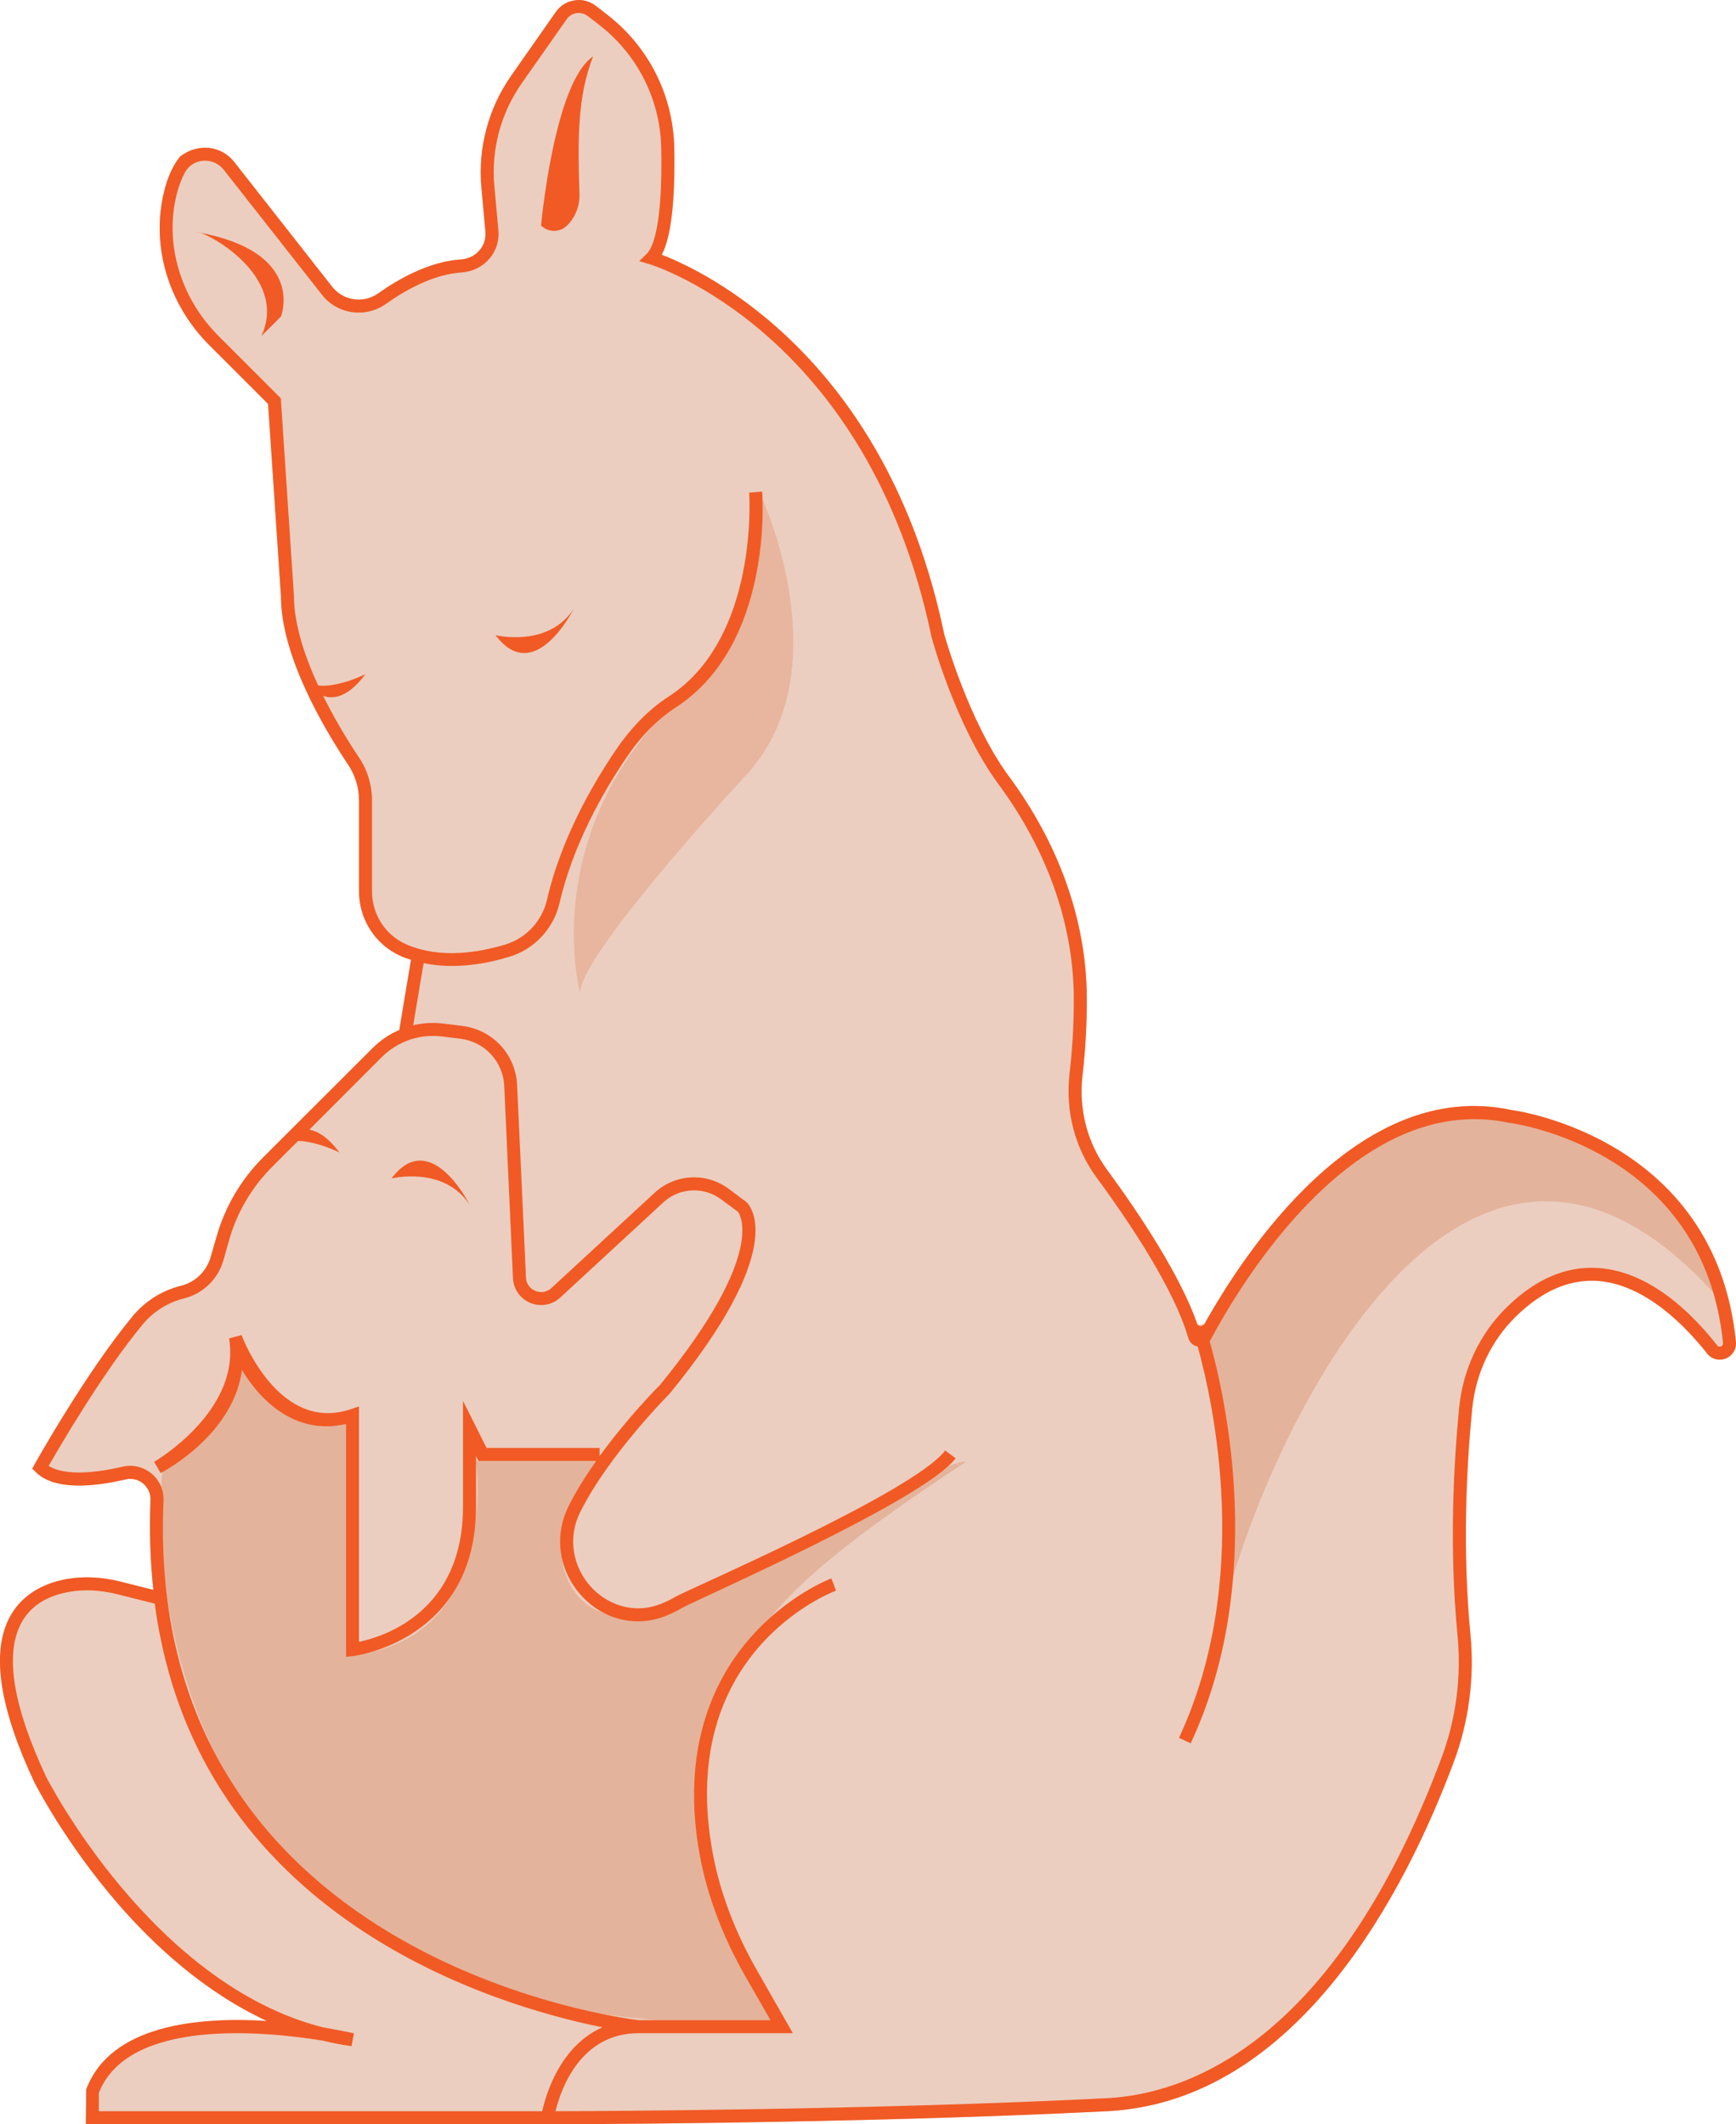 <svg version="1.1" id="图层_1" x="0px" y="0px" width="189.522px" height="231.923px" viewBox="0 0 189.522 231.923" enable-background="new 0 0 189.522 231.923" xml:space="preserve" xmlns="http://www.w3.org/2000/svg" xmlns:xlink="http://www.w3.org/1999/xlink" xmlns:xml="http://www.w3.org/XML/1998/namespace">
  <path fill="#EBCEC0" d="M131.496,144.544c4.302-7.71,16.854-26.921,33.495-23.357c0.17,0.014,22.292,2.882,24.521,25.302
	c0.085,0.795-0.369,1.533-1.107,1.832c-0.738,0.298-1.548,0.071-2.03-0.54c-2.215-2.826-6.716-7.596-12.012-7.937
	c-3.081-0.185-6.063,1.122-8.903,3.919c-2.684,2.641-4.373,6.219-4.742,10.081c-0.596,6.02-1.093,15.193-0.185,24.635
	c0.454,4.686-0.17,9.513-1.846,13.957c-5.14,13.759-16.911,37.016-37.826,38.067c-28.085,1.406-60.756,1.42-61.083,1.42H9.372
	l0.043-3.805c2.655-7.057,12.225-7.937,19.722-7.469c-6.872-3.181-12.396-8.349-16.215-12.751c-5.85-6.744-9.116-13.219-9.158-13.29
	c-3.805-8.079-4.728-14.114-2.755-17.947c1.15-2.243,3.308-3.72,6.247-4.26c1.846-0.327,3.834-0.241,5.921,0.284l3.564,0.895
	c-0.327-3.081-0.454-6.318-0.312-9.783c0.028-0.383-0.057-0.767-0.227-1.093c-0.454-0.937-1.491-1.42-2.499-1.179
	c-3.337,0.781-7.738,1.264-9.797-0.809l-0.383-0.369l0.256-0.469c0.057-0.099,5.552-9.953,10.706-16.172
	c1.363-1.647,3.181-2.797,5.268-3.323c1.562-0.383,2.811-1.59,3.252-3.152l0.653-2.258c0.923-3.237,2.669-6.205,5.055-8.59
	l11.97-11.955c0.852-0.852,1.846-1.519,2.911-1.974l1.278-7.667c-0.369-0.114-0.738-0.227-1.093-0.398
	c-2.783-1.221-4.586-4.004-4.586-7.085v-9.953c0-1.363-0.412-2.698-1.164-3.834c-2.755-4.118-7.355-11.97-7.355-18.43l-1.406-20.986
	l-6.432-6.432c-4.501-4.501-6.375-10.919-4.913-16.769c0.241-1.022,0.582-1.931,1.008-2.712c0.611-1.164,1.761-1.931,3.081-2.045
	c1.377-0.128,2.684,0.44,3.535,1.505l10.72,13.659c1.221,1.548,3.436,1.86,5.041,0.71c2.201-1.562,5.552-3.464,9.002-3.692
	c0.809-0.057,1.548-0.412,2.045-1.008c0.483-0.554,0.71-1.278,0.639-2.045l-0.44-4.828c-0.383-4.302,0.767-8.619,3.237-12.154
	l4.899-7c0.469-0.682,1.193-1.122,2.016-1.249c0.809-0.142,1.633,0.071,2.3,0.568c0.483,0.355,1.022,0.781,1.59,1.235
	c4.345,3.493,6.886,8.69,7.014,14.241c0.114,5.85-0.341,9.783-1.363,11.728c4.515,1.732,24.507,11.061,30.825,41.389
	c0.014,0.057,2.641,9.556,7.085,15.576c5.452,7.383,8.391,15.647,8.491,23.882c0.028,2.826-0.128,5.779-0.469,8.775
	c-0.426,3.706,0.525,7.355,2.684,10.28c3.564,4.856,8.022,11.572,9.868,16.897" class="color c1"/>
  <path fill="#E4B39B" d="M17.891,159.509c-1.42,8.519-1.42,56.795,53.955,61.055h12.779c0,0-4.988-5.82-7.331-14.915
	c-1.498-5.818-0.615-15.019,1.651-20.582c3.923-7.284,5.081-11.434,26.528-25.467c-2.626-0.425-22.766,12.258-35.047,16.948
	c0,0-4.203,0.696-6.847-1.809c-2.355-2.231-2.875-5.798-1.597-8.78l4.184-6.45H51.968c0,0,2.84,19.878-14.199,21.298v-21.298v-4.26
	c-0.456,0-1.139-0.008-1.926-0.041c-3.718-0.156-7.064-2.319-8.728-5.647l0,0c-0.257-0.514-1-0.473-1.194,0.067
	C24.887,152.506,22.21,157.35,17.891,159.509z" class="color c2"/>
  <path fill="#E8B59E" d="M83.206,54.439c0,0,8.519,18.458-1.42,29.817c0,0-18.458,19.878-18.458,24.138c0,0-4.26-15.619,8.519-29.817
	c0,0,3.926-2.549,7.099-7.099C82.174,66.848,83.206,60.118,83.206,54.439z" class="color c3"/>
  <path fill="#E4B39B" d="M132.901,179.388c1.923-14.24,24.657-71.873,54.902-37.423l-3.786-8.013l-4.26-5.68l-9.939-5.679
	l-8.519-1.42l-5.68,1.42l-8.519,4.26l-7.099,7.099l-4.26,5.68l-4.26,5.68v2.84l1.42,5.68l1.42,7.099v11.359
	C134.321,172.29,131.13,180.873,132.901,179.388z" class="color c2"/>
  <path fill="#F15A24" d="M130.729,144.615c-1.846-5.325-6.304-12.041-9.868-16.897c-2.158-2.925-3.11-6.574-2.684-10.28
	c0.341-2.996,0.497-5.949,0.469-8.775c-0.099-8.235-3.039-16.499-8.491-23.882c-4.444-6.02-7.071-15.519-7.085-15.576
	c-6.318-30.329-26.31-39.657-30.825-41.389c1.022-1.945,1.477-5.878,1.363-11.728C73.48,10.536,70.939,5.34,66.594,1.847
	c-0.568-0.454-1.107-0.88-1.59-1.235c-0.667-0.497-1.491-0.71-2.3-0.568c-0.823,0.128-1.548,0.568-2.016,1.249l-4.899,7
	c-2.471,3.535-3.621,7.852-3.237,12.154l0.44,4.828c0.071,0.767-0.156,1.491-0.639,2.045c-0.497,0.596-1.235,0.951-2.045,1.008
	c-3.45,0.227-6.801,2.13-9.002,3.692c-1.604,1.15-3.819,0.838-5.041-0.71l-10.72-13.66c-1.336-1.67-3.79-2.118-5.881-0.577
	c-0.778,0.98-1.376,2.273-1.743,3.829c-1.463,5.85,0.412,12.268,4.913,16.769l6.432,6.432l1.406,20.986
	c0,6.46,4.6,14.312,7.355,18.43c0.753,1.136,1.164,2.471,1.164,3.834v9.953c0,3.081,1.803,5.864,4.586,7.085
	c0.355,0.17,0.724,0.284,1.093,0.398l-1.278,7.667c-1.065,0.454-2.059,1.122-2.911,1.974l-11.97,11.955
	c-2.385,2.385-4.132,5.353-5.055,8.59l-0.653,2.258c-0.44,1.562-1.69,2.769-3.252,3.152c-2.087,0.525-3.905,1.675-5.268,3.323
	c-5.154,6.219-10.649,16.073-10.706,16.172l-0.256,0.469l0.383,0.369c2.059,2.073,6.46,1.59,9.797,0.809
	c1.008-0.241,2.045,0.241,2.499,1.179c0.17,0.327,0.256,0.71,0.227,1.093c-0.142,3.464-0.014,6.702,0.312,9.783l-3.564-0.895
	c-2.087-0.525-4.075-0.611-5.921-0.284c-2.939,0.54-5.097,2.016-6.247,4.26c-1.974,3.834-1.051,9.868,2.755,17.947
	c0.043,0.071,3.308,6.546,9.158,13.29c3.819,4.402,9.343,9.57,16.215,12.751c-7.497-0.469-17.067,0.412-19.722,7.469l-0.043,3.805
	h50.406c0.327,0,32.998-0.014,61.083-1.42c20.915-1.051,32.686-24.308,37.826-38.067c1.675-4.444,2.3-9.272,1.846-13.957
	c-0.909-9.442-0.412-18.615,0.185-24.635c0.369-3.862,2.059-7.44,4.742-10.081c2.84-2.797,5.822-4.103,8.903-3.919
	c5.296,0.341,9.797,5.112,12.012,7.937c0.483,0.611,1.292,0.838,2.03,0.54c0.738-0.298,1.193-1.036,1.107-1.832
	c-2.229-22.42-24.351-25.288-24.521-25.302c-16.641-3.564-29.193,15.647-33.495,23.357
	C131.221,144.851,130.968,144.841,130.729,144.615z M59.196,230.503H10.792v-2.002c3.209-8.15,17.919-6.759,24.422-5.708
	c1.036,0.256,2.087,0.454,3.166,0.611l0.256-1.406c-0.213-0.043-1.462-0.327-3.337-0.639c-18.728-4.742-30.144-27.134-30.258-27.361
	c-3.592-7.653-4.529-13.276-2.769-16.698c0.951-1.86,2.726-3.038,5.239-3.493c1.647-0.298,3.436-0.213,5.31,0.256l4.075,1.022
	c4.544,34.446,37.499,43.974,48.886,46.26C61.141,223.361,59.593,228.7,59.196,230.503z M187.879,147
	c-0.085,0.028-0.256,0.071-0.398-0.099c-2.882-3.663-7.469-8.108-13.034-8.462c-3.479-0.227-6.844,1.221-9.982,4.316
	c-2.925,2.868-4.757,6.759-5.168,10.947c-0.596,6.091-1.108,15.349-0.17,24.919c0.426,4.473-0.17,9.073-1.761,13.318
	c-11.714,31.308-27.943,36.718-36.562,37.144c-25.501,1.278-54.779,1.406-60.16,1.42c0.554-2.272,2.641-8.519,9.073-8.519h16.84
	l-3.947-6.915c-2.357-4.132-3.961-8.349-4.757-12.509c-4.203-21.98,12.694-28.625,13.418-28.895l-0.511-1.335
	c-0.185,0.071-4.771,1.832-8.846,6.475c-3.763,4.288-7.767,11.927-5.467,24.024c0.838,4.316,2.485,8.675,4.927,12.949l2.74,4.785
	H69.745c-1.477-0.17-54.083-6.588-51.896-56.71c0.028-0.625-0.099-1.249-0.369-1.789c-0.767-1.519-2.456-2.314-4.103-1.931
	c-3.748,0.88-6.631,0.838-8.065-0.085c1.207-2.101,5.864-10.124,10.266-15.448c1.164-1.406,2.726-2.385,4.515-2.84
	c2.059-0.511,3.706-2.101,4.288-4.132l0.639-2.258c0.852-3.01,2.485-5.765,4.7-7.98l11.955-11.97
	c1.747-1.732,4.132-2.556,6.574-2.258l2.059,0.256c2.627,0.341,4.615,2.499,4.742,5.14l0.951,20.986
	c0.057,1.207,0.781,2.243,1.903,2.712c1.122,0.454,2.371,0.227,3.252-0.582l11.274-10.408c1.746-1.604,4.402-1.746,6.304-0.312
	l1.832,1.349c0.028,0.043,3.465,4.245-8.505,18.899c-0.199,0.185-3.535,3.55-6.602,7.781v-0.895h-12.34l-2.57-5.14v11.529
	c0,11.515-8.647,14.213-11.359,14.781v-25.7l-0.937,0.312c-7.753,2.584-11.728-7.667-11.884-8.107l-1.363,0.369
	c1.32,7.923-8.079,13.418-8.178,13.475l0.71,1.221c0.369-0.199,7.951-4.189,8.874-11.26c1.888,3.166,5.708,7.199,11.359,5.907
	v25.416l0.795-0.085c0.128-0.014,13.404-1.661,13.404-16.329v-5.509l0.27,0.54h12.85c-1.136,1.604-2.215,3.308-3.053,5.012
	c-1.59,3.237-1.008,7.057,1.491,9.755c2.428,2.613,5.963,3.436,9.215,2.13c0.568-0.227,1.164-0.525,1.746-0.866
	c1.477-0.852,26.413-11.75,29.835-16.322l-1.136-0.852c-3.408,4.544-28.075,15.172-29.409,15.953
	c-0.525,0.298-1.051,0.568-1.562,0.767c-3.223,1.292-6.063-0.071-7.653-1.775c-2.087-2.258-2.584-5.466-1.249-8.164
	c3.067-6.219,9.684-12.878,9.797-12.992c12.807-15.661,8.945-20.347,8.391-20.901l-1.917-1.434
	c-2.456-1.846-5.864-1.675-8.122,0.412l-11.26,10.393c-0.497,0.454-1.15,0.568-1.761,0.312c-0.611-0.241-0.994-0.795-1.022-1.448
	l-0.966-21c-0.142-3.337-2.655-6.063-5.978-6.475l-2.045-0.256c-1.136-0.142-2.243-0.071-3.322,0.185l1.136-6.787
	c3.408,0.71,6.886,0.071,9.414-0.71c2.712-0.838,4.785-3.081,5.424-5.85c1.462-6.333,4.728-12.069,7.213-15.746
	c1.619-2.428,3.465-4.302,5.452-5.594c10.606-6.858,9.513-22.903,9.456-23.584l-1.42,0.114c0.014,0.156,1.093,15.888-8.803,22.278
	c-2.158,1.391-4.132,3.408-5.864,5.992c-2.556,3.791-5.907,9.669-7.412,16.215c-0.54,2.286-2.243,4.132-4.458,4.828
	c-2.925,0.895-7.185,1.633-10.905,0c-2.272-0.994-3.734-3.266-3.734-5.793v-9.953c0-1.647-0.483-3.251-1.406-4.629
	c-2.144-3.195-7.114-11.316-7.114-17.677l-1.434-21.568l-6.815-6.815c-4.146-4.146-5.892-10.053-4.558-15.42
	c0.227-0.909,0.525-1.704,0.894-2.4c0.398-0.738,1.108-1.207,1.959-1.292c0.88-0.071,1.747,0.284,2.286,0.98L35.155,32.19
	c1.675,2.144,4.742,2.57,6.972,0.994c2.059-1.462,5.154-3.237,8.264-3.436c1.207-0.085,2.286-0.625,3.039-1.505
	c0.738-0.852,1.079-1.945,0.98-3.095l-0.44-4.828c-0.369-3.961,0.696-7.951,2.982-11.217l4.899-6.986
	c0.256-0.369,0.625-0.611,1.065-0.682c0.44-0.071,0.88,0.043,1.235,0.312c0.469,0.355,1.008,0.752,1.562,1.207
	c4.004,3.237,6.361,8.036,6.475,13.176c0.185,8.832-1.022,11.004-1.548,11.544l-0.852,0.838l1.15,0.341
	c0.241,0.071,23.811,7.369,30.755,40.679c0.099,0.398,2.712,9.854,7.312,16.087c5.282,7.156,8.122,15.122,8.221,23.059
	c0.028,2.769-0.128,5.651-0.469,8.604c-0.454,4.061,0.596,8.065,2.953,11.274c3.748,5.097,8.519,12.296,10.024,17.55
	c0.142,0.483,0.54,0.824,1.022,0.909c1.761,6.375,5.949,25.6-2.045,42.724l1.278,0.596c8.278-17.72,3.848-37.57,2.073-43.903
	c0.014-0.028,0.043-0.043,0.057-0.071c3.45-6.475,15.988-27.318,32.643-23.769c0.213,0.014,21.213,2.74,23.343,24.038
	C188.12,146.872,187.95,146.972,187.879,147z" class="color c4"/>
  <g>
    <path fill="#F15A24" d="M32.8,73.607c0,0,2.84,5.679,7.099,0C39.9,73.607,34.22,76.447,32.8,73.607z" class="color c4"/>
    <path fill="#F15A24" d="M54.098,69.347c0,0,5.68,1.42,8.519-2.84C62.618,66.508,58.358,75.027,54.098,69.347z" class="color c4"/>
    <path fill="#F15A24" d="M29.96,125.827c0,0,2.84-5.68,7.099,0C37.06,125.827,31.38,122.987,29.96,125.827z" class="color c4"/>
    <path fill="#F15A24" d="M42.739,128.667c0,0,5.68-1.42,8.519,2.84C51.259,131.506,46.999,122.987,42.739,128.667z" class="color c4"/>
    <path fill="#F15A24" d="M21.441,25.331c0.962-0.096,10.121,4.738,7.099,11.359l2.13-2.13C30.67,34.56,33.51,27.461,21.441,25.331z" class="color c4"/>
    <path fill="#F15A24" d="M59.068,24.621L59.068,24.621c0,0,1.42-15.619,5.68-18.458c-1.748,4.41-1.671,9.34-1.485,15.045
		c0.041,1.276-0.452,2.511-1.354,3.414l0,0C61.123,25.405,59.852,25.405,59.068,24.621z" class="color c4"/>
  </g>
</svg>